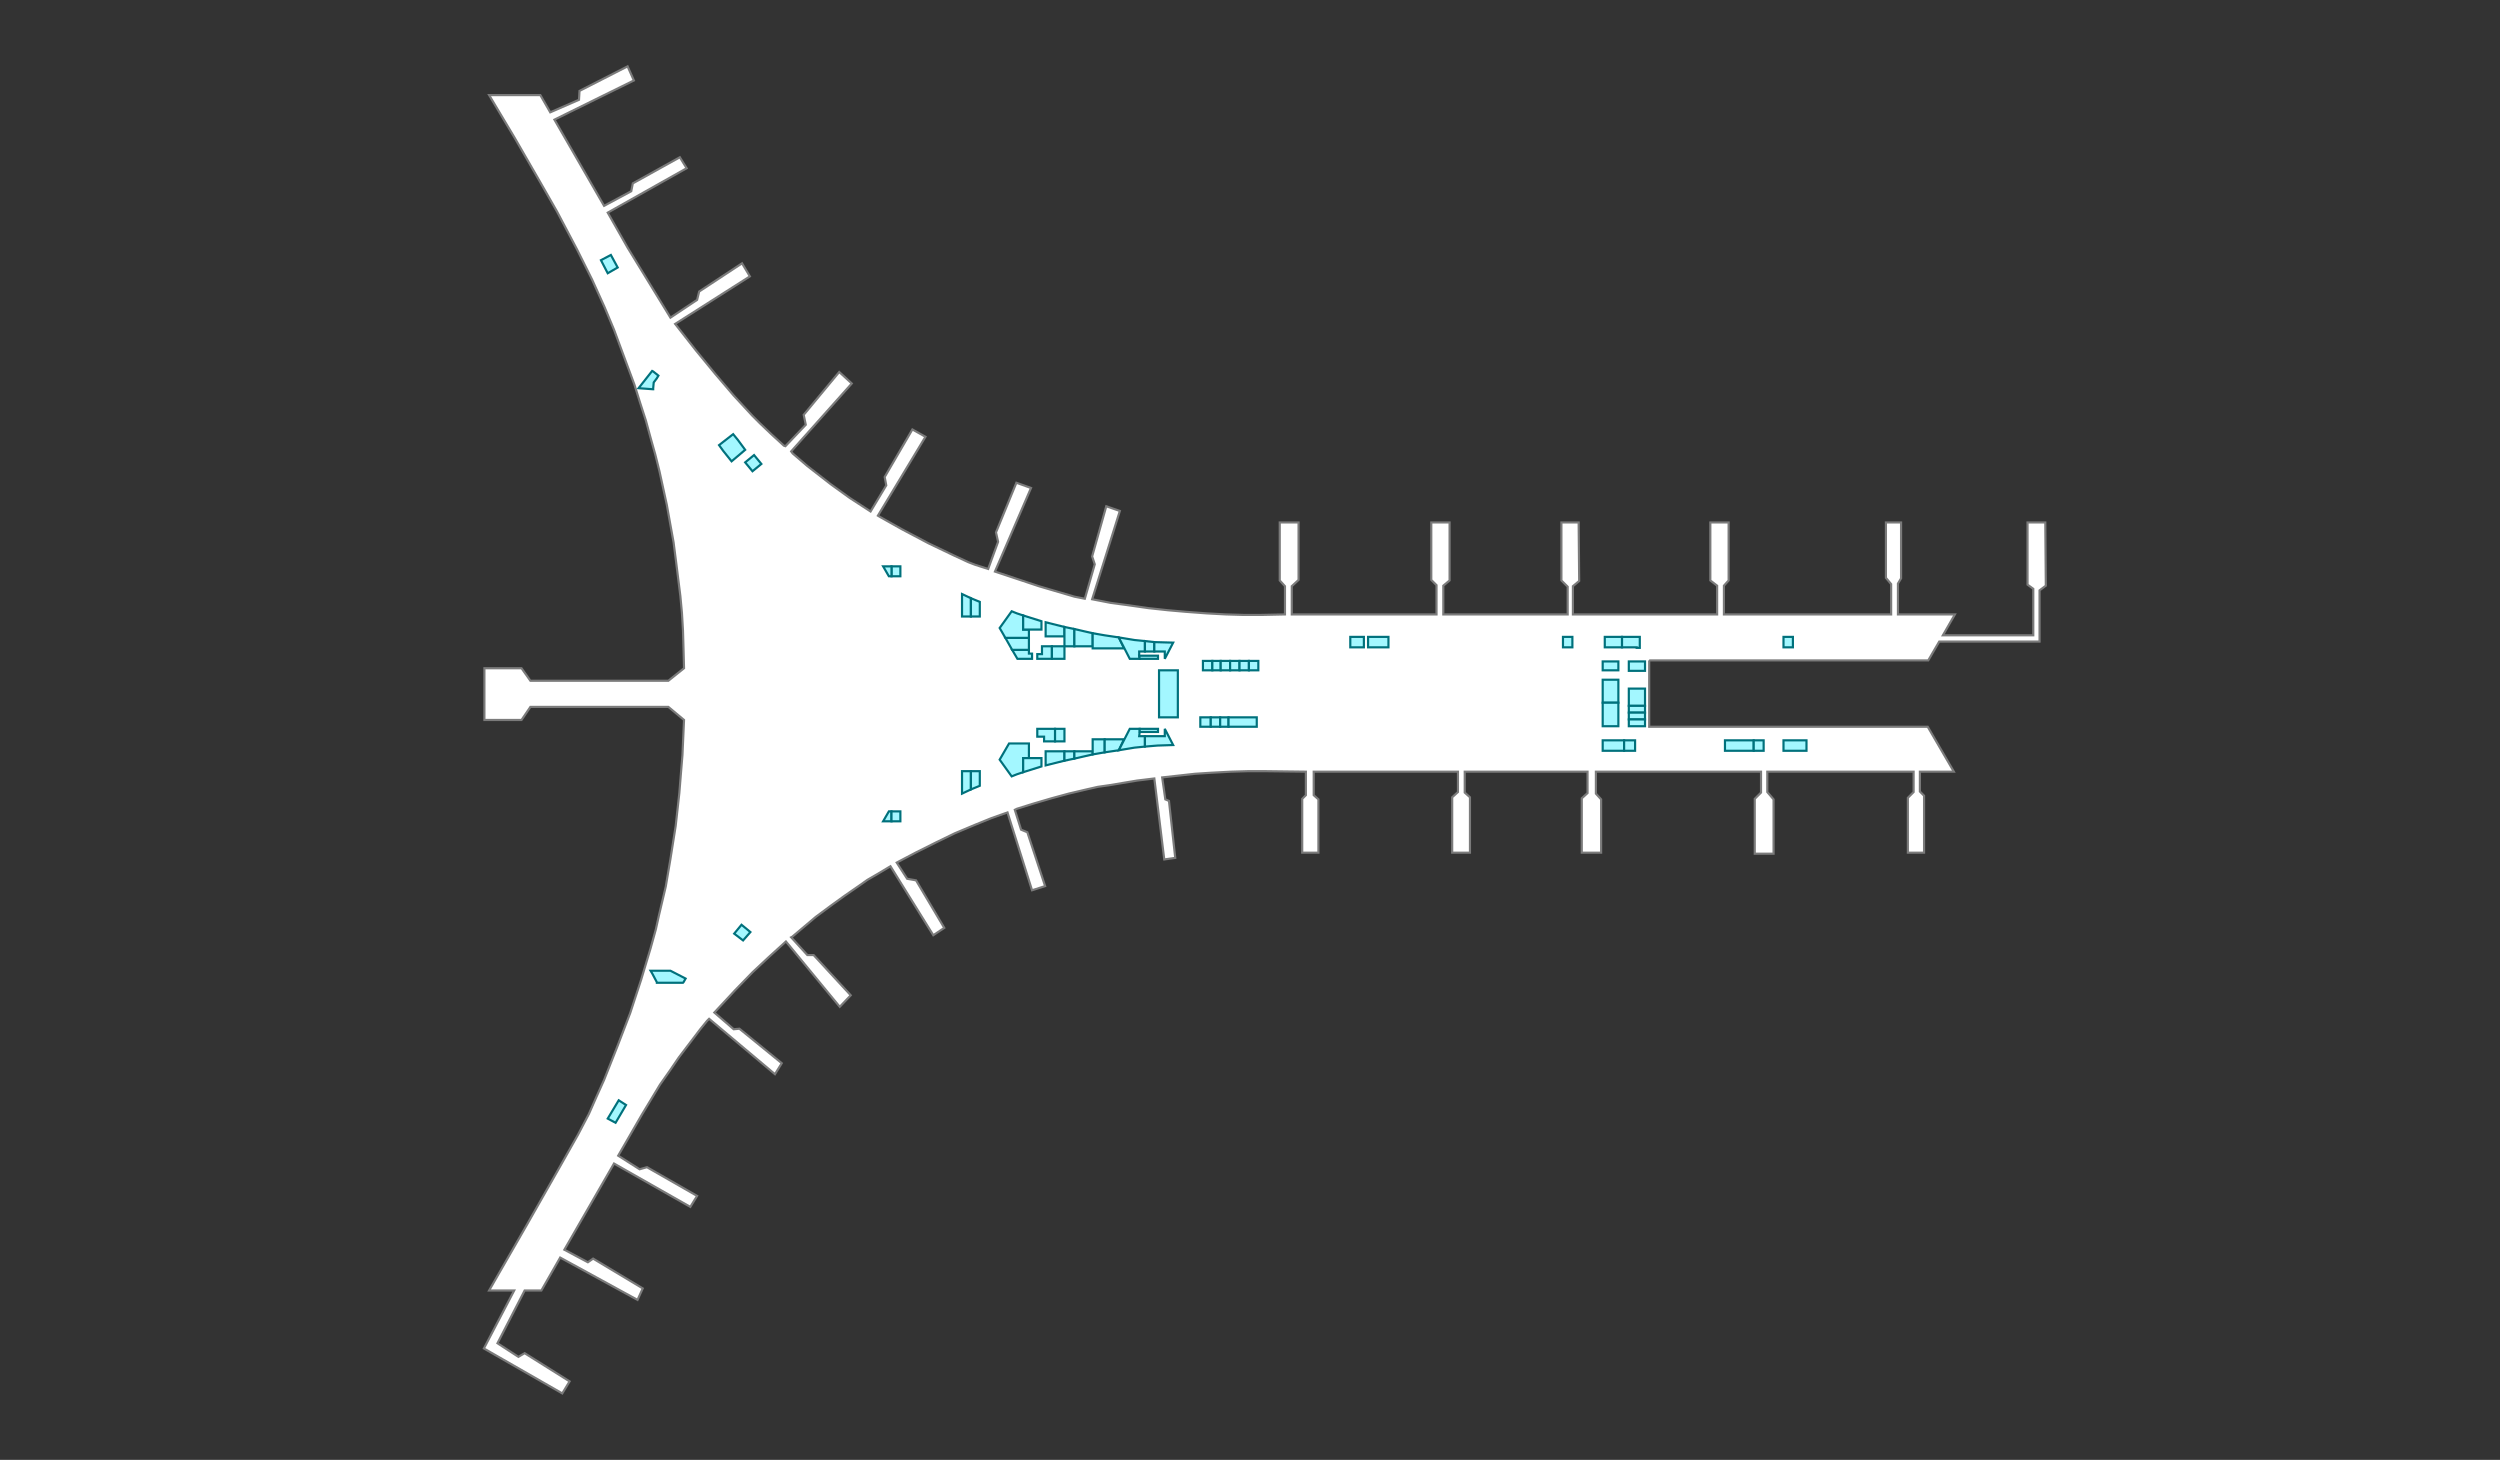 
<svg xmlns="http://www.w3.org/2000/svg" width="1148.258pt" height="670.507pt" viewBox="0 0 1148.258 670.507" enable-background="new 0 0 1148.258 670.507" version="1.1">

	<rect x="0" y="0" width="1148.258" height="670.507" fill="#333333" stroke="none"/>

	<g id="K3-F3" style="fill:#fff; stroke:#7b7b7b; stroke-width:1px;">
		<path d="     M757.482,303.32L757.482,333.796L885.409,333.796L897.409,354.434L881.808,354.434L881.808,363.552L883.729,365.472     L883.729,391.629L876.288,391.629L876.288,366.432L878.928,363.792L878.928,354.434L811.725,354.434L811.725,363.792     L814.605,367.152L814.605,392.109L805.964,392.109L805.964,366.912L808.844,364.032L808.844,354.434L733,354.434     L733,364.512L735.4,367.152L735.4,391.629L726.52,391.629L726.52,366.672L729.16,364.272L     729.16,354.434L672.757,354.434L672.757,364.032L675.157,366.192L675.157,391.629L666.997,391.629L     666.997,366.192L669.637,363.792L669.637,354.434L603.393,354.434L603.393,365.232L605.553,367.152L     605.553,391.629L598.113,391.629L598.113,366.912L599.793,365.232L599.793,354.434L580.592,354.194L     573.391,354.194L565.471,354.434L556.351,354.914L548.91,355.393L533.789,357.073L535.229,367.152L536.909,367.872     L539.79,394.028L534.749,394.748L530.189,357.553L522.269,358.513L509.308,360.673L504.268,361.393L     498.987,362.593L490.827,364.512L482.907,366.672L474.746,369.072L467.066,371.471L466.106,371.951L468.986,381.07     L471.866,382.27L480.026,406.987L474.026,408.906L462.745,373.151L455.305,375.791L447.625,378.91L438.504,382.75     L429.624,387.069L420.983,391.389L411.863,396.188L416.663,403.627L420.743,404.347L433.704,426.184L428.664,429.544     L408.982,397.868L402.982,401.467L398.422,404.107L394.342,406.987L388.101,411.306L382.101,415.626L374.661,421.145     L363.86,430.264L363.38,430.504L370.82,438.663L373.701,438.663L390.741,457.14L385.701,462.419     L360.98,432.423L353.059,439.622L345.619,446.582L337.699,454.74L328.098,465.059L336.978,472.738L339.619,472.498     L359.06,488.336L355.94,493.375L325.698,467.939L324.738,468.899L321.618,472.738L311.777,485.696L307.697,491.696     L303.137,498.175L294.736,512.093L283.936,530.811L293.776,537.05L297.136,536.09L320.178,549.288L     317.057,554.327L282.015,534.41L259.214,574.005L270.015,579.764L272.415,578.084L295.216,591.763L292.816,597.042     L257.294,577.604L248.654,592.722L240.973,592.722L228.493,616.959L238.093,623.198L240.973,621.519L     261.614,634.477L258.254,639.996L222.252,619.359L236.173,592.722L224.652,592.722L242.173,562.246L256.094,537.77     L265.455,521.212L270.495,511.613L274.095,503.454L277.455,496.015L283.456,480.897L289.456,465.299     L294.496,449.941L298.816,435.543L301.217,426.904L302.657,420.425L305.777,407.227L307.937,394.508L310.337,379.39     L312.017,364.272L312.737,355.393L313.457,346.755L314.177,330.677L306.977,324.677L243.613,324.677L239.533,330.677     L222.492,330.677L222.492,306.92L239.533,306.92L243.613,312.679L306.977,312.679L314.177,306.92L     313.937,297.801L313.697,289.642L313.217,281.483L312.497,273.804L311.537,266.125L310.577,258.446L309.377,249.087     L307.937,241.168L306.257,231.81L304.577,224.131L302.897,216.452L300.977,208.773L298.816,201.094L296.656,193.175     L294.016,185.016L291.376,176.617L287.536,166.298L282.015,151.42L277.695,141.102L271.935,128.383     L264.975,114.465L255.854,97.187L248.174,83.749L236.413,63.352L224.652,43.674L248.174,43.674L252.734,51.593     L265.935,45.834L266.175,41.755L288.256,30.476L291.136,36.955L254.654,54.953L277.455,94.548L289.936,87.829     L290.656,84.229L312.257,72.231L315.377,77.27L279.135,97.667L288.256,113.745L307.937,145.901L320.178,137.742     L321.138,133.902L340.819,120.944L344.419,126.943L310.097,148.781L319.698,161.019L328.578,171.817L     336.978,181.656L345.619,191.015L348.979,194.375L354.259,199.414L360.02,204.693L360.74,204.933L370.1,195.094     L369.14,190.535L385.461,170.858L391.221,176.137L363.38,207.333L364.1,208.293L370.82,214.052     L377.301,219.091L381.621,222.451L390.261,228.69L399.862,234.929L407.062,222.931L406.342,219.091L     419.063,197.254L425.063,200.614L403.222,236.849L404.422,237.569L414.263,243.088L426.503,249.567L438.024,255.087     L444.744,258.206L447.865,259.406L453.865,261.326L458.425,248.847L457.465,244.528L466.826,221.731     L473.546,224.131L456.985,262.526L477.146,269.245L493.467,274.044L498.267,275.004L502.828,259.166L     501.628,255.567L508.108,232.53L514.348,234.689L501.628,275.244L510.268,276.924L517.468,277.884L527.549,279.323     L536.429,280.283L544.59,281.003L554.19,281.723L563.071,282.203L571.231,282.443L579.152,282.443L     590.192,282.203L590.192,269.245L587.792,266.605L587.792,239.969L596.433,239.969L596.433,266.365L593.313,269.245     L593.313,282.203L594.513,282.203L659.796,282.203L659.796,268.765L657.396,266.365L657.396,239.969     L665.797,239.969L665.797,266.605L662.916,269.005L662.916,282.203L720.04,282.203L720.04,269.485     L717.159,266.605L717.159,239.969L725.08,239.969L725.32,266.845L722.44,269.245L722.44,282.203L     788.683,282.203L788.683,269.005L785.563,266.605L785.563,239.969L793.964,239.969L793.964,266.605L     791.803,269.005L791.803,282.203L868.608,282.203L868.608,268.285L866.208,265.405L866.208,239.969L     873.168,239.969L873.168,265.645L871.728,268.045L871.728,282.203L897.889,282.203L892.369,291.802L933.891,291.802     L933.891,270.445L931.251,268.525L931.251,239.969L939.412,239.969L939.652,269.005L936.771,271.164     L936.771,294.681L890.689,294.681L885.649,303.32L757.482,303.32"/>
	</g>
	<g id="K3-F3-Store" style="fill:#a3f7ff; stroke:#00717c; stroke-width:1px;">
			<path id="K3-F3-S001" d="     M276.015,119.504L280.575,117.105L283.696,122.864L279.135,125.504L276.015,119.504z"/>
			<path id="K3-F3-S002" d="     M300.016,178.297L300.016,178.777L299.776,178.777L293.296,178.297L299.536,170.378L300.016,170.618L     302.417,172.537L301.697,173.737L300.256,175.657L300.016,178.297z"/>
			<path id="K3-F3-S003" d="     M342.259,206.613L336.018,211.892L332.178,207.093L330.258,204.453L336.738,199.414L338.899,202.054L     342.259,206.613z"/>
			<path id="K3-F3-S004" d="     M349.699,213.092L345.619,216.452L342.259,212.372L346.339,209.013L349.699,213.092z"/>
			<path id="K3-F3-S005" d="     M344.659,428.104L341.299,431.943L337.219,428.824L340.579,424.744L344.659,428.104z"/>
			<path id="K3-F3-S006" d="     M313.697,451.381L301.697,451.381L301.697,451.141L299.536,447.061L298.816,445.862L300.016,445.862L307.937,445.862     L314.897,449.461L313.937,451.141L313.697,451.381z"/>
			<path id="K3-F3-S007" d="     M279.135,513.773L284.176,505.374L287.536,507.534L282.736,515.692L279.135,513.773z"/>
			<path id="K3-F3-S008" d="     M413.543,264.685L409.462,264.685L409.462,260.126L413.543,260.126L413.543,264.685z"/>
			<path id="K3-F3-S009" d="     M409.462,260.126L409.462,264.685L408.262,264.685L405.622,260.126L409.462,260.126z"/>
			<path id="K3-F3-S010" d="     M445.944,274.764L445.944,283.163L441.864,283.163L441.864,272.844L445.944,274.764z"/>
			<path id="K3-F3-S011" d="     M445.944,283.163L445.944,274.764L450.025,276.444L450.025,283.163L445.944,283.163z"/>
			<path id="K3-F3-S012" d="     M472.586,293.002L461.785,293.002L459.145,288.442L464.666,280.763L467.066,281.723L469.946,282.683L469.946,289.162     L472.586,289.162L472.586,293.002z"/>
			<path id="K3-F3-S013" d="     M469.946,282.683L478.346,285.323L478.346,289.162L469.946,289.162L469.946,282.683z"/>
			<path id="K3-F3-S014" d="     M472.586,296.841L472.586,298.521L464.906,298.521L461.785,293.002L472.586,293.002L472.586,296.841     z"/>
			<path id="K3-F3-S015" d="     M472.586,298.521L472.586,300.201L474.026,300.201L474.026,302.6L467.306,302.6L464.906,298.521     L472.586,298.521z"/>
			<path id="K3-F3-S016" d="     M488.907,287.962L488.907,292.282L480.266,292.282L480.266,285.803L488.907,287.962z"/>
			<path id="K3-F3-S017" d="     M488.907,296.841L488.907,287.962L493.467,288.922L493.467,296.841L488.907,296.841z"/>
			<path id="K3-F3-S018" d="     M493.467,296.841L493.467,288.922L501.868,290.842L501.868,296.841L493.467,296.841z"/>
			<path id="K3-F3-S019" d="     M507.388,297.801L501.868,297.801L501.868,290.842L507.388,291.802L513.868,292.762L516.268,297.801     L507.388,297.801z"/>
			<path id="K3-F3-S020" d="     M523.469,302.6L518.908,302.6L513.868,292.762L521.069,293.962L525.869,294.441L525.869,299.241L     523.229,299.241L523.229,301.161L523.469,302.6z"/>
			<path id="K3-F3-S021" d="     M530.189,294.921L530.189,299.241L525.869,299.241L525.869,294.441L530.189,294.921z"/>
			<path id="K3-F3-S022" d="     M530.189,299.241L530.189,294.921L538.83,295.161L534.989,302.6L534.989,299.241L530.189,299.241z"/>
			<path id="K3-F3-S023" d="     M476.426,300.441L478.586,300.441L478.586,296.841L483.147,296.841L483.147,302.6L476.426,302.6     L476.426,300.441z"/>
			<path id="K3-F3-S024" d="     M484.587,302.6L483.147,302.6L483.147,296.841L484.587,296.841L488.907,296.841L488.907,302.6L484.587,302.6     z"/>
			<path id="K3-F3-S025" d="     M523.469,302.6L523.229,301.161L531.869,301.161L531.869,302.6L523.469,302.6z"/>
			<path id="K3-F3-S026" d="     M626.434,292.522L626.434,297.321L620.194,297.321L620.194,292.522L626.434,292.522z"/>
			<path id="K3-F3-S027" d="     M637.715,292.522L637.715,297.321L628.354,297.321L628.354,292.522L637.715,292.522z"/>
			<path id="K3-F3-S028" d="     M722.2,292.522L722.2,297.321L717.879,297.321L717.879,292.522L722.2,292.522z"/>
			<path id="K3-F3-S029" d="     M741.161,297.321L737.08,297.321L737.08,292.522L741.161,292.522L741.641,292.522L745.001,292.522L745.001,297.321     L741.641,297.321L741.161,297.321z"/>
			<path id="K3-F3-S030" d="     M753.161,292.522L753.161,297.561L751.721,297.561L751.721,297.321L750.281,297.321L745.961,297.321L     745.001,297.321L745.001,292.522L745.961,292.522L750.281,292.522L751.721,292.522L753.161,292.522z"/>
			<path id="K3-F3-S031" d="     M823.485,292.522L823.485,297.321L819.165,297.321L819.165,292.522L823.485,292.522z"/>
			<path id="K3-F3-S032" d="     M556.831,307.88L552.51,307.88L552.51,303.56L556.831,303.56L556.831,307.88z"/>
			<path id="K3-F3-S033" d="     M560.671,307.88L556.831,307.88L556.831,303.56L560.671,303.56L560.671,307.88z"/>
			<path id="K3-F3-S034" d="     M564.991,307.88L560.671,307.88L560.671,303.56L564.991,303.56L564.991,307.88z"/>
			<path id="K3-F3-S035" d="     M569.311,307.88L564.991,307.88L564.991,303.56L569.311,303.56L569.311,307.88z"/>
			<path id="K3-F3-S036" d="     M573.631,307.88L569.311,307.88L569.311,303.56L573.631,303.56L573.631,307.88z"/>
			<path id="K3-F3-S037" d="     M577.952,307.88L573.631,307.88L573.631,303.56L577.952,303.56L577.952,307.88z"/>
			<path id="K3-F3-S038" d="     M540.99,329.477L532.349,329.477L532.349,322.998L532.349,315.079L532.349,307.88L540.99,307.88L540.99,315.079     L540.99,322.998L540.99,329.477z"/>
			<path id="K3-F3-S039" d="     M552.51,333.796L551.31,333.796L551.31,329.477L552.51,329.477L556.111,329.477L556.111,333.796     L552.51,333.796L552.51,333.796z"/>
			<path id="K3-F3-S040" d="     M557.071,333.796L556.111,333.796L556.111,329.477L557.071,329.477L560.431,329.477L560.431,333.796     L557.071,333.796z"/>
			<path id="K3-F3-S041" d="     M561.391,333.796L560.431,333.796L560.431,329.477L561.391,329.477L564.271,329.477L564.271,333.796     L561.391,333.796z"/>
			<path id="K3-F3-S042" d="     M569.551,333.796L564.271,333.796L564.271,329.477L569.551,329.477L577.232,329.477L577.232,333.796     L569.551,333.796z"/>
			<path id="K3-F3-S043" d="     M743.321,307.88L736.12,307.88L736.12,303.8L743.321,303.8L743.321,307.88z"/>
			<path id="K3-F3-S044" d="     M743.321,322.758L736.12,322.758L736.12,312.199L743.321,312.199L743.321,322.758z"/>
			<path id="K3-F3-S045" d="     M743.321,333.556L736.12,333.556L736.12,324.198L736.12,322.758L743.321,322.758L743.321,324.198L743.321,333.556     z"/>
			<path id="K3-F3-S046" d="     M755.561,308.12L748.121,308.12L748.121,303.8L755.561,303.8L755.561,308.12z"/>
			<path id="K3-F3-S047" d="     M755.561,324.198L748.121,324.198L748.121,316.279L755.561,316.279L755.561,324.198z"/>
			<path id="K3-F3-S048" d="     M755.561,327.317L748.121,327.317L748.121,324.198L755.561,324.198L755.561,327.317z"/>
			<path id="K3-F3-S049" d="     M755.561,330.437L748.121,330.437L748.121,327.317L755.561,327.317L755.561,330.437z"/>
			<path id="K3-F3-S050" d="     M748.121,330.437L755.561,330.437L755.561,333.556L748.121,333.556L748.121,330.437z"/>
			<path id="K3-F3-S051" d="     M409.462,377.231L405.622,377.231L408.262,372.671L409.462,372.671L409.462,377.231z"/>
			<path id="K3-F3-S052" d="     M413.543,372.671L413.543,377.231L409.462,377.231L409.462,372.671L413.543,372.671z"/>
			<path id="K3-F3-S053" d="     M445.944,362.593L441.864,364.512L441.864,354.194L445.944,354.194L445.944,362.593z"/>
			<path id="K3-F3-S054" d="     M445.944,362.593L445.944,354.194L450.025,354.194L450.025,360.913L445.944,362.593z"/>
			<path id="K3-F3-S055" d="     M479.546,340.515L479.546,338.356L476.426,338.356L476.426,334.756L484.587,334.756L484.587,340.515L479.546,340.515     z"/>
			<path id="K3-F3-S056" d="     M488.907,340.515L484.587,340.515L484.587,334.756L488.907,334.756L488.907,340.515z"/>
			<path id="K3-F3-S057" d="     M469.946,354.674L467.066,355.633L464.666,356.593L459.145,348.914L463.465,341.475L472.586,341.475L472.586,348.194     L469.946,348.194L469.946,354.674z"/>
			<path id="K3-F3-S058" d="     M469.946,354.674L469.946,348.194L478.346,348.194L478.346,352.034L469.946,354.674z"/>
			<path id="K3-F3-S059" d="     M488.907,349.394L480.266,351.554L480.266,345.075L488.907,345.075L488.907,349.394z"/>
			<path id="K3-F3-S060" d="     M488.907,345.075L493.467,345.075L493.467,348.434L488.907,349.394L488.907,345.075z"/>
			<path id="K3-F3-S061" d="     M493.467,345.075L501.868,345.075L501.868,346.515L493.467,348.434L493.467,345.075z"/>
			<path id="K3-F3-S062" d="     M507.388,339.556L507.388,345.555L501.868,346.515L501.868,339.556L507.388,339.556z"/>
			<path id="K3-F3-S063" d="     M507.388,339.556L516.268,339.556L513.868,344.595L507.388,345.555L507.388,339.556z"/>
			<path id="K3-F3-S064" d="     M523.469,334.756L523.469,336.196L523.229,338.116L525.869,338.116L525.869,342.915L521.069,343.395L513.868,344.595     L518.908,334.756L523.469,334.756z"/>
			<path id="K3-F3-S065" d="     M534.989,334.756L538.83,342.195L531.629,342.435L525.869,342.915L525.869,338.116L534.989,338.116L     534.989,334.756z"/>
			<path id="K3-F3-S066" d="     M523.469,334.756L531.869,334.756L531.869,336.196L523.469,336.196L523.469,334.756z"/>
			<path id="K3-F3-S067" d="     M738.521,344.835L736.12,344.835L736.12,340.035L738.521,340.035L740.921,340.035L743.561,340.035     L745.961,340.035L745.961,344.835L743.561,344.835L740.921,344.835L738.521,344.835z"/>
			<path id="K3-F3-S068" d="     M751.001,344.835L745.961,344.835L745.961,340.035L751.001,340.035L751.001,344.835z"/>
			<path id="K3-F3-S069" d="     M805.484,344.835L792.283,344.835L792.283,340.035L805.484,340.035L805.484,344.835z"/>
			<path id="K3-F3-S070" d="     M810.044,344.835L805.484,344.835L805.484,340.035L810.044,340.035L810.044,344.835L810.044,344.835     z"/>
			<path id="K3-F3-S071" d="     M829.726,344.835L823.485,344.835L819.165,344.835L819.165,340.035L823.485,340.035L829.726,340.035L829.726,344.835     z"/>
	</g>
</svg>
